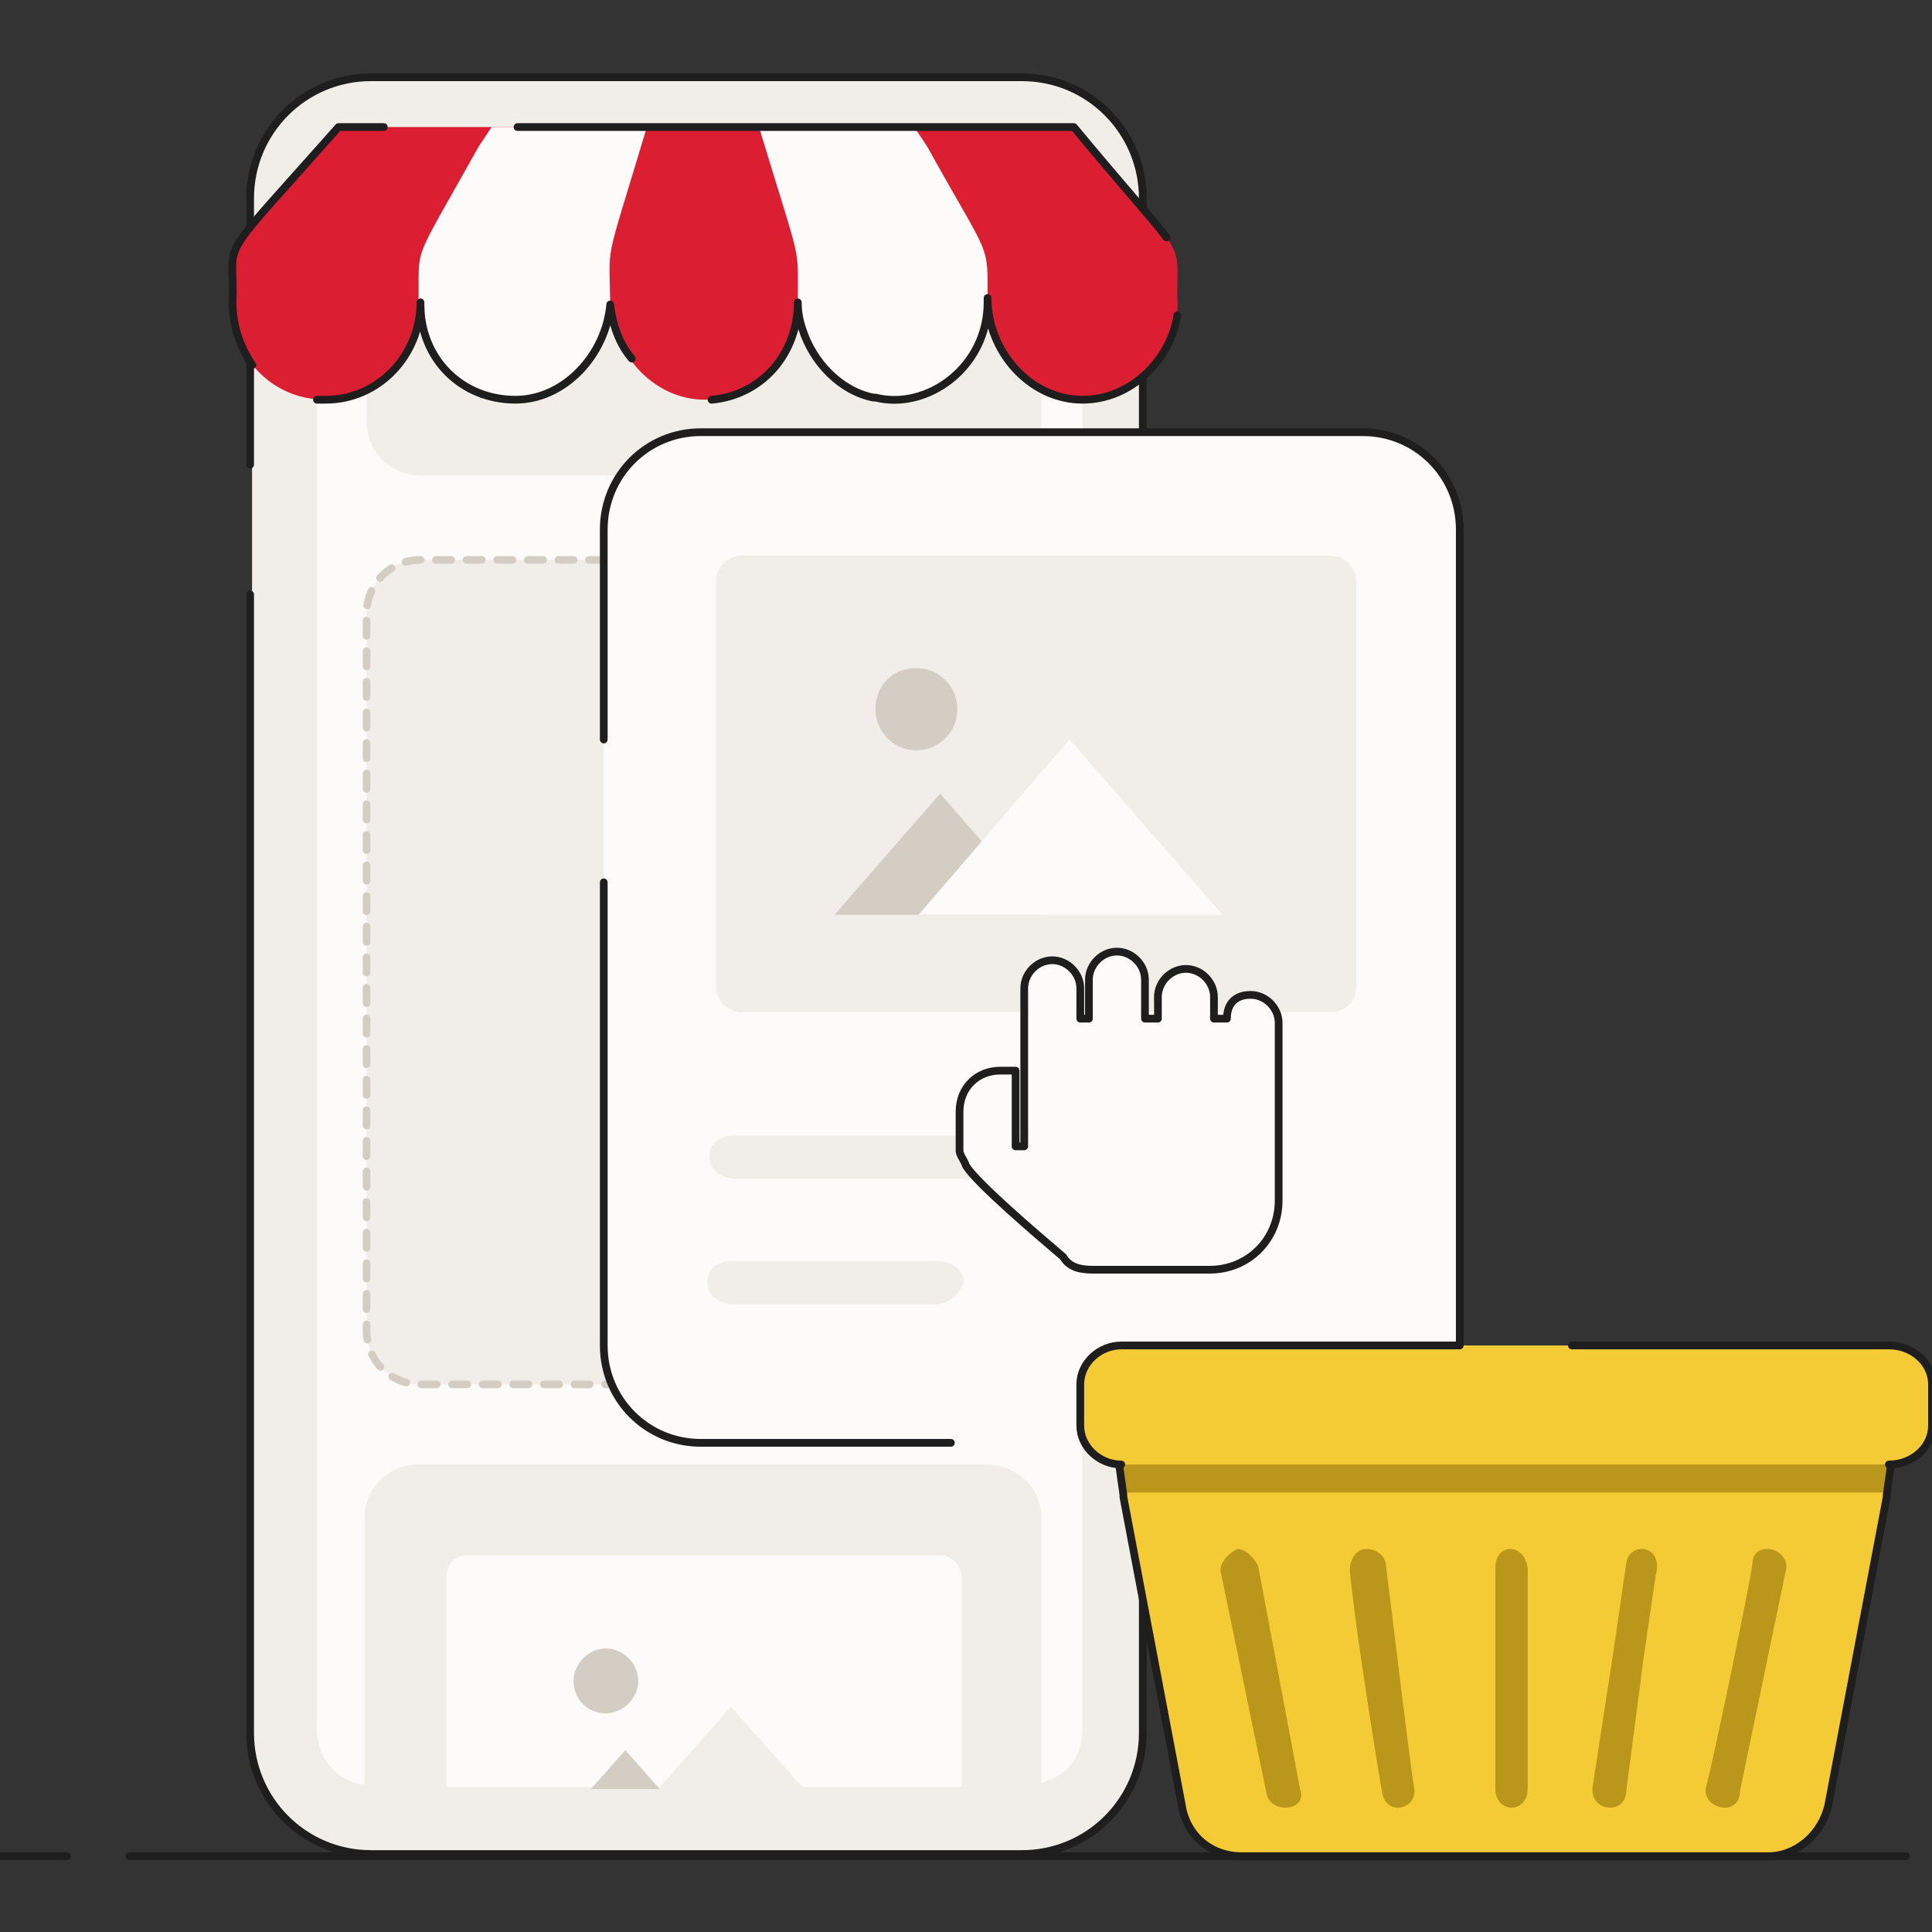 <svg width="250" height="250" viewBox="0 0 250 250" fill="none" xmlns="http://www.w3.org/2000/svg">
<rect x="0" y="0" width="250" height="250" fill="#333333" stroke="none"/>
<g clip-path="url(#clip0)">
<path d="M16.741 240.19H246.652" stroke="#1E1E1E" stroke-miterlimit="10" stroke-linecap="round" stroke-linejoin="round"/>
<path d="M0 240.19H8.65" stroke="#1E1E1E" stroke-miterlimit="10" stroke-linecap="round" stroke-linejoin="round"/>
<path d="M147.601 223.948C147.601 232.629 140.626 239.63 131.976 239.63H48.27C39.621 239.63 32.645 232.629 32.645 223.948V25.682C32.645 17.001 39.621 10 48.27 10H132.534C141.184 10 148.159 17.001 148.159 25.682V223.948H147.601Z" fill="#FDFBF9"/>
<path d="M132.534 10C141.184 10 148.159 17.001 148.159 25.682V224.228C148.159 232.909 141.184 239.91 132.534 239.91H48.27C39.621 239.91 32.645 232.909 32.645 224.228V25.682C32.645 17.001 39.621 10 48.27 10H132.534Z" fill="#F1EEE9"/>
<path d="M32.365 60.127V25.682C32.365 17.001 39.341 10 47.99 10H132.254C140.903 10 147.879 17.001 147.879 25.682V224.228C147.879 232.909 140.903 239.91 132.254 239.91H47.99C39.341 239.91 32.365 232.909 32.365 224.228V76.929" stroke="#1E1E1E" stroke-miterlimit="10" stroke-linecap="round" stroke-linejoin="round"/>
<path d="M140.068 25.122V223.668C140.068 227.308 138.114 229.829 134.766 230.669C134.208 230.949 133.371 230.949 132.534 230.949H48.271H47.154C43.248 230.389 41.016 227.308 41.016 223.668V25.682C41.016 21.761 43.527 18.681 47.154 18.401H48.271H60.547C62.221 18.401 63.338 19.521 63.338 21.201C63.338 24.282 66.128 27.362 69.476 27.362H112.445C115.514 27.362 118.583 24.562 118.583 21.201C118.304 19.241 119.42 18.401 121.094 18.401H132.813V17.841C133.371 17.841 134.487 17.841 135.045 18.121C137.835 18.961 140.068 21.481 140.068 25.122Z" fill="#FDFBF9"/>
<path d="M97.656 20.361H86.495C85.379 20.361 84.821 19.241 84.821 18.681C84.821 17.561 85.937 17.001 86.495 17.001H97.656C98.772 17.001 99.33 18.121 99.33 18.681C99.33 19.801 98.493 20.361 97.656 20.361Z" fill="#1E1E1E"/>
<path d="M80.079 20.361H79.8C78.683 20.361 78.126 19.241 78.126 18.681C78.126 17.561 79.242 17.001 79.8 17.001H80.079C81.195 17.001 81.753 18.121 81.753 18.681C81.753 19.801 81.195 20.361 80.079 20.361Z" fill="#1E1E1E"/>
<path d="M127.791 179.142H54.409C50.503 179.142 47.434 176.062 47.434 172.141V79.449C47.434 75.529 50.503 72.448 54.409 72.448H127.791C131.697 72.448 134.766 75.529 134.766 79.449V172.141C134.766 176.062 131.697 179.142 127.791 179.142Z" fill="#FDFBF9"/>
<path d="M127.791 179.142H54.409C50.503 179.142 47.434 176.062 47.434 172.141V79.449C47.434 75.529 50.503 72.448 54.409 72.448H127.791C131.697 72.448 134.766 75.529 134.766 79.449V172.141C134.766 176.062 131.697 179.142 127.791 179.142Z" fill="#F1EEE9" stroke="#D3CDC3" stroke-width="0.984" stroke-linecap="round" stroke-linejoin="round" stroke-dasharray="1.98 1.98"/>
<path d="M134.766 18.121V54.526C134.766 58.447 131.697 61.527 127.791 61.527H54.409C50.503 61.527 47.434 58.447 47.434 54.526V18.121H48.55H60.827C62.501 18.121 63.617 19.241 63.617 20.922C63.617 24.002 66.407 27.082 69.755 27.082H112.724C115.793 27.082 118.862 24.282 118.862 20.922C118.583 19.241 119.699 18.121 121.373 18.121H133.092V17.841C133.371 17.561 134.208 17.561 134.766 18.121Z" fill="#F1EEE9"/>
<path d="M134.766 196.504V231.228C134.207 231.508 133.37 231.508 132.533 231.508H48.27H47.154V196.504C47.154 192.583 50.223 189.503 54.129 189.503H127.511C131.696 189.503 134.766 192.583 134.766 196.504Z" fill="#F1EEE9"/>
<path d="M176.34 186.703H90.681C83.706 186.703 78.126 181.102 78.126 174.101V68.527C78.126 61.526 83.706 55.926 90.681 55.926H176.34C183.315 55.926 188.896 61.526 188.896 68.527V174.101C188.896 181.102 183.594 186.703 176.34 186.703Z" fill="#FDFBF9"/>
<path d="M123.047 186.703H90.681C83.706 186.703 78.126 181.103 78.126 174.102V114.174" stroke="#1E1E1E" stroke-miterlimit="10" stroke-linecap="round" stroke-linejoin="round"/>
<path d="M78.126 95.691V68.527C78.126 61.526 83.706 55.926 90.681 55.926H176.34C183.315 55.926 188.896 61.526 188.896 68.527V174.101C188.896 181.102 183.594 186.703 176.34 186.703H148.159" stroke="#1E1E1E" stroke-miterlimit="10" stroke-linecap="round" stroke-linejoin="round"/>
<path d="M161.272 152.538H95.145C93.471 152.538 91.797 151.418 91.797 149.738C91.797 148.058 92.913 146.938 95.145 146.938H161.272C162.946 146.938 164.621 148.058 164.621 149.738C164.342 151.418 162.946 152.538 161.272 152.538Z" fill="#F1EEE9"/>
<path d="M121.094 168.78H94.866C93.192 168.78 91.518 167.66 91.518 165.98C91.518 164.3 92.634 163.18 94.866 163.18H121.373C123.047 163.18 124.721 164.3 124.721 165.98C124.163 167.38 122.768 168.78 121.094 168.78Z" fill="#F1EEE9"/>
<path d="M172.154 130.975H95.982C94.029 130.975 92.634 129.295 92.634 127.615V75.248C92.634 73.288 94.308 71.888 95.982 71.888H172.154C174.107 71.888 175.502 73.568 175.502 75.248V127.615C175.502 129.855 173.828 130.975 172.154 130.975Z" fill="#F1EEE9"/>
<path d="M135.324 118.374H107.98L121.652 102.692L135.324 118.374Z" fill="#D3CDC3"/>
<path d="M158.203 118.374H118.861L138.393 95.691L158.203 118.374Z" fill="#FDFBF9"/>
<path d="M118.583 97.092C121.373 97.092 123.884 94.851 123.884 91.771C123.884 88.971 121.652 86.45 118.583 86.45C115.513 86.45 113.281 88.691 113.281 91.771C113.281 94.571 115.513 97.092 118.583 97.092Z" fill="#D3CDC3"/>
<path d="M244.699 189.503L236.05 233.469C235.492 237.389 232.144 240.19 228.237 240.19H160.436C156.53 240.19 153.461 237.389 152.623 233.469L144.253 189.503" fill="#FDFBF9"/>
<path d="M244.7 189.503L244.141 193.143V193.703L236.608 233.469C236.05 237.389 232.702 240.19 228.795 240.19H160.715C156.809 240.19 153.74 237.389 152.903 233.469L145.369 193.703V193.143L144.811 189.503H244.7Z" fill="#F5CB35"/>
<path d="M162.807 202.651C162.264 201.54 161.179 200.43 160.095 200.43C159.01 200.985 157.925 202.096 157.925 203.207L163.892 232.086C164.434 234.863 169.316 234.308 168.231 231.531L162.807 202.651Z" fill="#BA971A"/>
<path d="M179.349 202.636C179.349 201.533 178.308 200.43 176.747 200.43C175.706 200.43 174.666 201.533 174.666 203.188C175.186 209.255 177.788 225.803 178.828 231.871C179.349 235.18 183.512 234.077 182.991 231.319C182.471 228.561 179.869 206.497 179.349 202.636Z" fill="#BA971A"/>
<path d="M193.5 202.9V231.442C193.5 234.735 197.685 234.735 197.685 231.442V202.9C197.22 199.606 193.5 199.606 193.5 202.9Z" fill="#BA971A"/>
<path d="M210.446 202.169C208.272 217.197 209.359 209.961 206.097 231.112C205.554 234.451 210.446 235.008 210.446 231.668L212.621 214.971L214.252 203.839C215.339 199.943 210.99 199.386 210.446 202.169Z" fill="#BA971A"/>
<path d="M226.779 202.264C226.231 206.172 221.295 229.614 220.746 231.288C220.198 234.079 225.134 235.196 225.134 231.847L231.167 202.823C231.167 200.032 226.779 199.474 226.779 202.264Z" fill="#BA971A"/>
<path d="M244.699 189.503L244.141 193.143H145.369L144.532 189.503H244.699Z" fill="#BA971A"/>
<path d="M147.6 189.504H145.089C142.02 189.504 139.788 187.263 139.788 184.463V179.142C139.788 176.342 142.299 174.102 145.089 174.102H244.14C247.21 174.102 249.721 176.342 249.721 179.142V184.463C249.721 187.263 247.21 189.504 244.14 189.504H241.629" fill="#F5CB35"/>
<path d="M188.895 174.102H145.089C142.299 174.102 139.788 176.342 139.788 179.142V184.463C139.788 187.263 142.299 189.504 145.089 189.504H144.81L145.368 193.424V193.704L152.901 233.469C153.46 237.39 156.529 240.19 160.714 240.19H228.794C232.422 240.19 235.77 237.39 236.607 233.469L244.14 193.704V193.424L244.698 189.504H244.42C247.489 189.504 250 187.263 250 184.463V179.142C250 176.342 247.489 174.102 244.42 174.102H203.404" stroke="#1E1E1E" stroke-miterlimit="10" stroke-linecap="round" stroke-linejoin="round"/>
<path d="M161.831 128.735C163.784 128.735 165.458 130.416 165.458 132.376V155.339C165.458 160.38 161.552 164.3 156.53 164.3H141.463C139.789 164.3 138.394 164.02 137.556 162.62C133.929 159.54 126.396 153.099 125.001 150.858C124.722 150.018 124.164 149.458 124.164 148.898V143.857C124.164 140.777 126.396 138.537 129.465 138.537H131.418V148.338H132.534V127.895C132.534 125.935 134.208 124.255 136.161 124.255C138.115 124.255 139.789 125.935 139.789 127.895V131.816H140.905V126.775C140.905 124.815 142.579 123.135 144.532 123.135C146.485 123.135 148.159 124.815 148.159 126.775V131.816H149.833V129.016C149.833 127.055 151.507 125.375 153.46 125.375C155.414 125.375 157.088 127.055 157.088 129.016V131.816H158.762C158.762 129.856 159.878 128.735 161.831 128.735Z" fill="#FDFBF9" stroke="#FDFBF9" stroke-miterlimit="10"/>
<path d="M161.831 128.735C163.784 128.735 165.458 130.416 165.458 132.376V155.339C165.458 160.38 161.552 164.3 156.53 164.3H141.463C139.789 164.3 138.394 164.02 137.556 162.62C133.929 159.54 126.396 153.099 125.001 150.858C124.722 150.018 124.164 149.458 124.164 148.898V143.857C124.164 140.777 126.396 138.537 129.465 138.537H131.418V148.338H132.534V127.895C132.534 125.935 134.208 124.255 136.161 124.255C138.115 124.255 139.789 125.935 139.789 127.895V131.816H140.905V126.775C140.905 124.815 142.579 123.135 144.532 123.135C146.485 123.135 148.159 124.815 148.159 126.775V131.816H149.833V129.016C149.833 127.055 151.507 125.375 153.46 125.375C155.414 125.375 157.088 127.055 157.088 129.016V131.816H158.762C158.762 129.856 159.878 128.735 161.831 128.735Z" stroke="#1E1E1E" stroke-miterlimit="10" stroke-linecap="round" stroke-linejoin="round"/>
<path d="M124.442 204.065V231.229H57.757V204.065C57.757 202.385 58.873 201.265 60.547 201.265H121.931C123.047 201.265 124.442 202.665 124.442 204.065Z" fill="#FDFBF9"/>
<path d="M85.379 231.509H76.451L80.915 226.469L85.379 231.509Z" fill="#D3CDC3"/>
<path d="M104.074 231.509H85.379V231.229L94.587 220.867L104.074 231.509Z" fill="#F1EEE9"/>
<path d="M78.404 221.708C80.637 221.708 82.59 219.747 82.59 217.507C82.59 215.267 80.637 213.307 78.404 213.307C76.172 213.307 74.219 215.267 74.219 217.507C74.219 219.747 75.893 221.708 78.404 221.708Z" fill="#D3CDC3"/>
<path d="M152.344 38.283C152.902 44.724 147.601 52.005 140.068 52.005C133.371 52.005 127.791 45.844 127.791 38.843V39.123C127.512 47.245 120.815 51.165 114.119 49.485H113.561C108.539 48.645 103.516 45.564 103.516 39.123C103.516 46.124 98.215 51.725 91.24 51.725C84.264 51.725 78.963 45.284 78.963 38.563C78.963 45.564 73.382 51.725 66.686 51.725C59.71 51.725 54.409 46.124 54.409 39.123C54.409 45.844 49.108 51.725 42.132 51.725C35.157 51.725 29.576 46.124 29.855 38.003C29.855 30.722 28.181 34.083 43.527 16.44H138.673C153.74 34.083 152.344 30.442 152.344 38.283Z" fill="#DB1E32"/>
<path d="M78.962 40.524V38.843C78.962 45.844 73.382 52.285 66.406 52.285C59.431 52.285 54.129 46.684 54.129 39.684V40.243C54.408 31.002 52.734 35.483 61.942 18.961L63.616 16.44H83.705C77.846 36.043 78.962 30.442 78.962 40.524Z" fill="#FDFBF9"/>
<path d="M127.791 39.403C127.791 47.804 119.978 53.125 113.282 51.725H113.003C107.701 50.885 103.237 45.284 103.237 39.123C103.237 31.282 103.795 34.923 98.215 16.44H118.304L119.978 18.961C128.349 34.083 127.791 31.002 127.791 39.403Z" fill="#FDFBF9"/>
<path d="M49.666 16.44H43.806C28.181 34.083 30.134 30.722 30.134 38.003C29.855 41.644 30.971 44.724 32.645 47.245" stroke="#1E1E1E" stroke-miterlimit="10" stroke-linecap="round" stroke-linejoin="round"/>
<path d="M150.949 30.722C149.275 28.482 145.927 24.841 138.951 16.44H118.583H98.493H66.964" stroke="#1E1E1E" stroke-miterlimit="10" stroke-linecap="round" stroke-linejoin="round"/>
<path d="M92.076 51.725C98.494 51.165 103.237 45.844 103.237 39.124C103.237 40.524 103.516 41.644 103.795 42.484C105.19 46.965 108.817 50.605 113.003 51.445H113.282C119.978 53.125 127.791 47.525 127.791 39.124C127.791 38.843 127.791 38.843 127.791 38.563C127.791 45.564 133.371 51.725 140.067 51.725C146.485 51.725 151.507 46.404 152.344 40.804" stroke="#1E1E1E" stroke-miterlimit="10" stroke-linecap="round" stroke-linejoin="round"/>
<path d="M41.016 51.725C41.295 51.725 41.853 51.725 42.132 51.725C49.108 51.725 54.409 45.844 54.409 39.123C54.409 39.123 54.409 39.123 54.409 39.403C54.409 46.404 59.71 51.725 66.686 51.725C73.103 51.725 78.405 45.844 78.963 39.403C79.242 41.923 80.079 44.444 81.753 46.404" stroke="#1E1E1E" stroke-miterlimit="10" stroke-linecap="round" stroke-linejoin="round"/>
<path d="M54.409 40.242C54.409 39.963 54.409 39.963 54.409 39.684V40.242Z" stroke="#1E1E1E" stroke-miterlimit="10" stroke-linecap="round" stroke-linejoin="round"/>
</g>
<defs>
<clipPath id="clip0">
<rect width="250" height="250" fill="white"/>
</clipPath>
</defs>
</svg>
